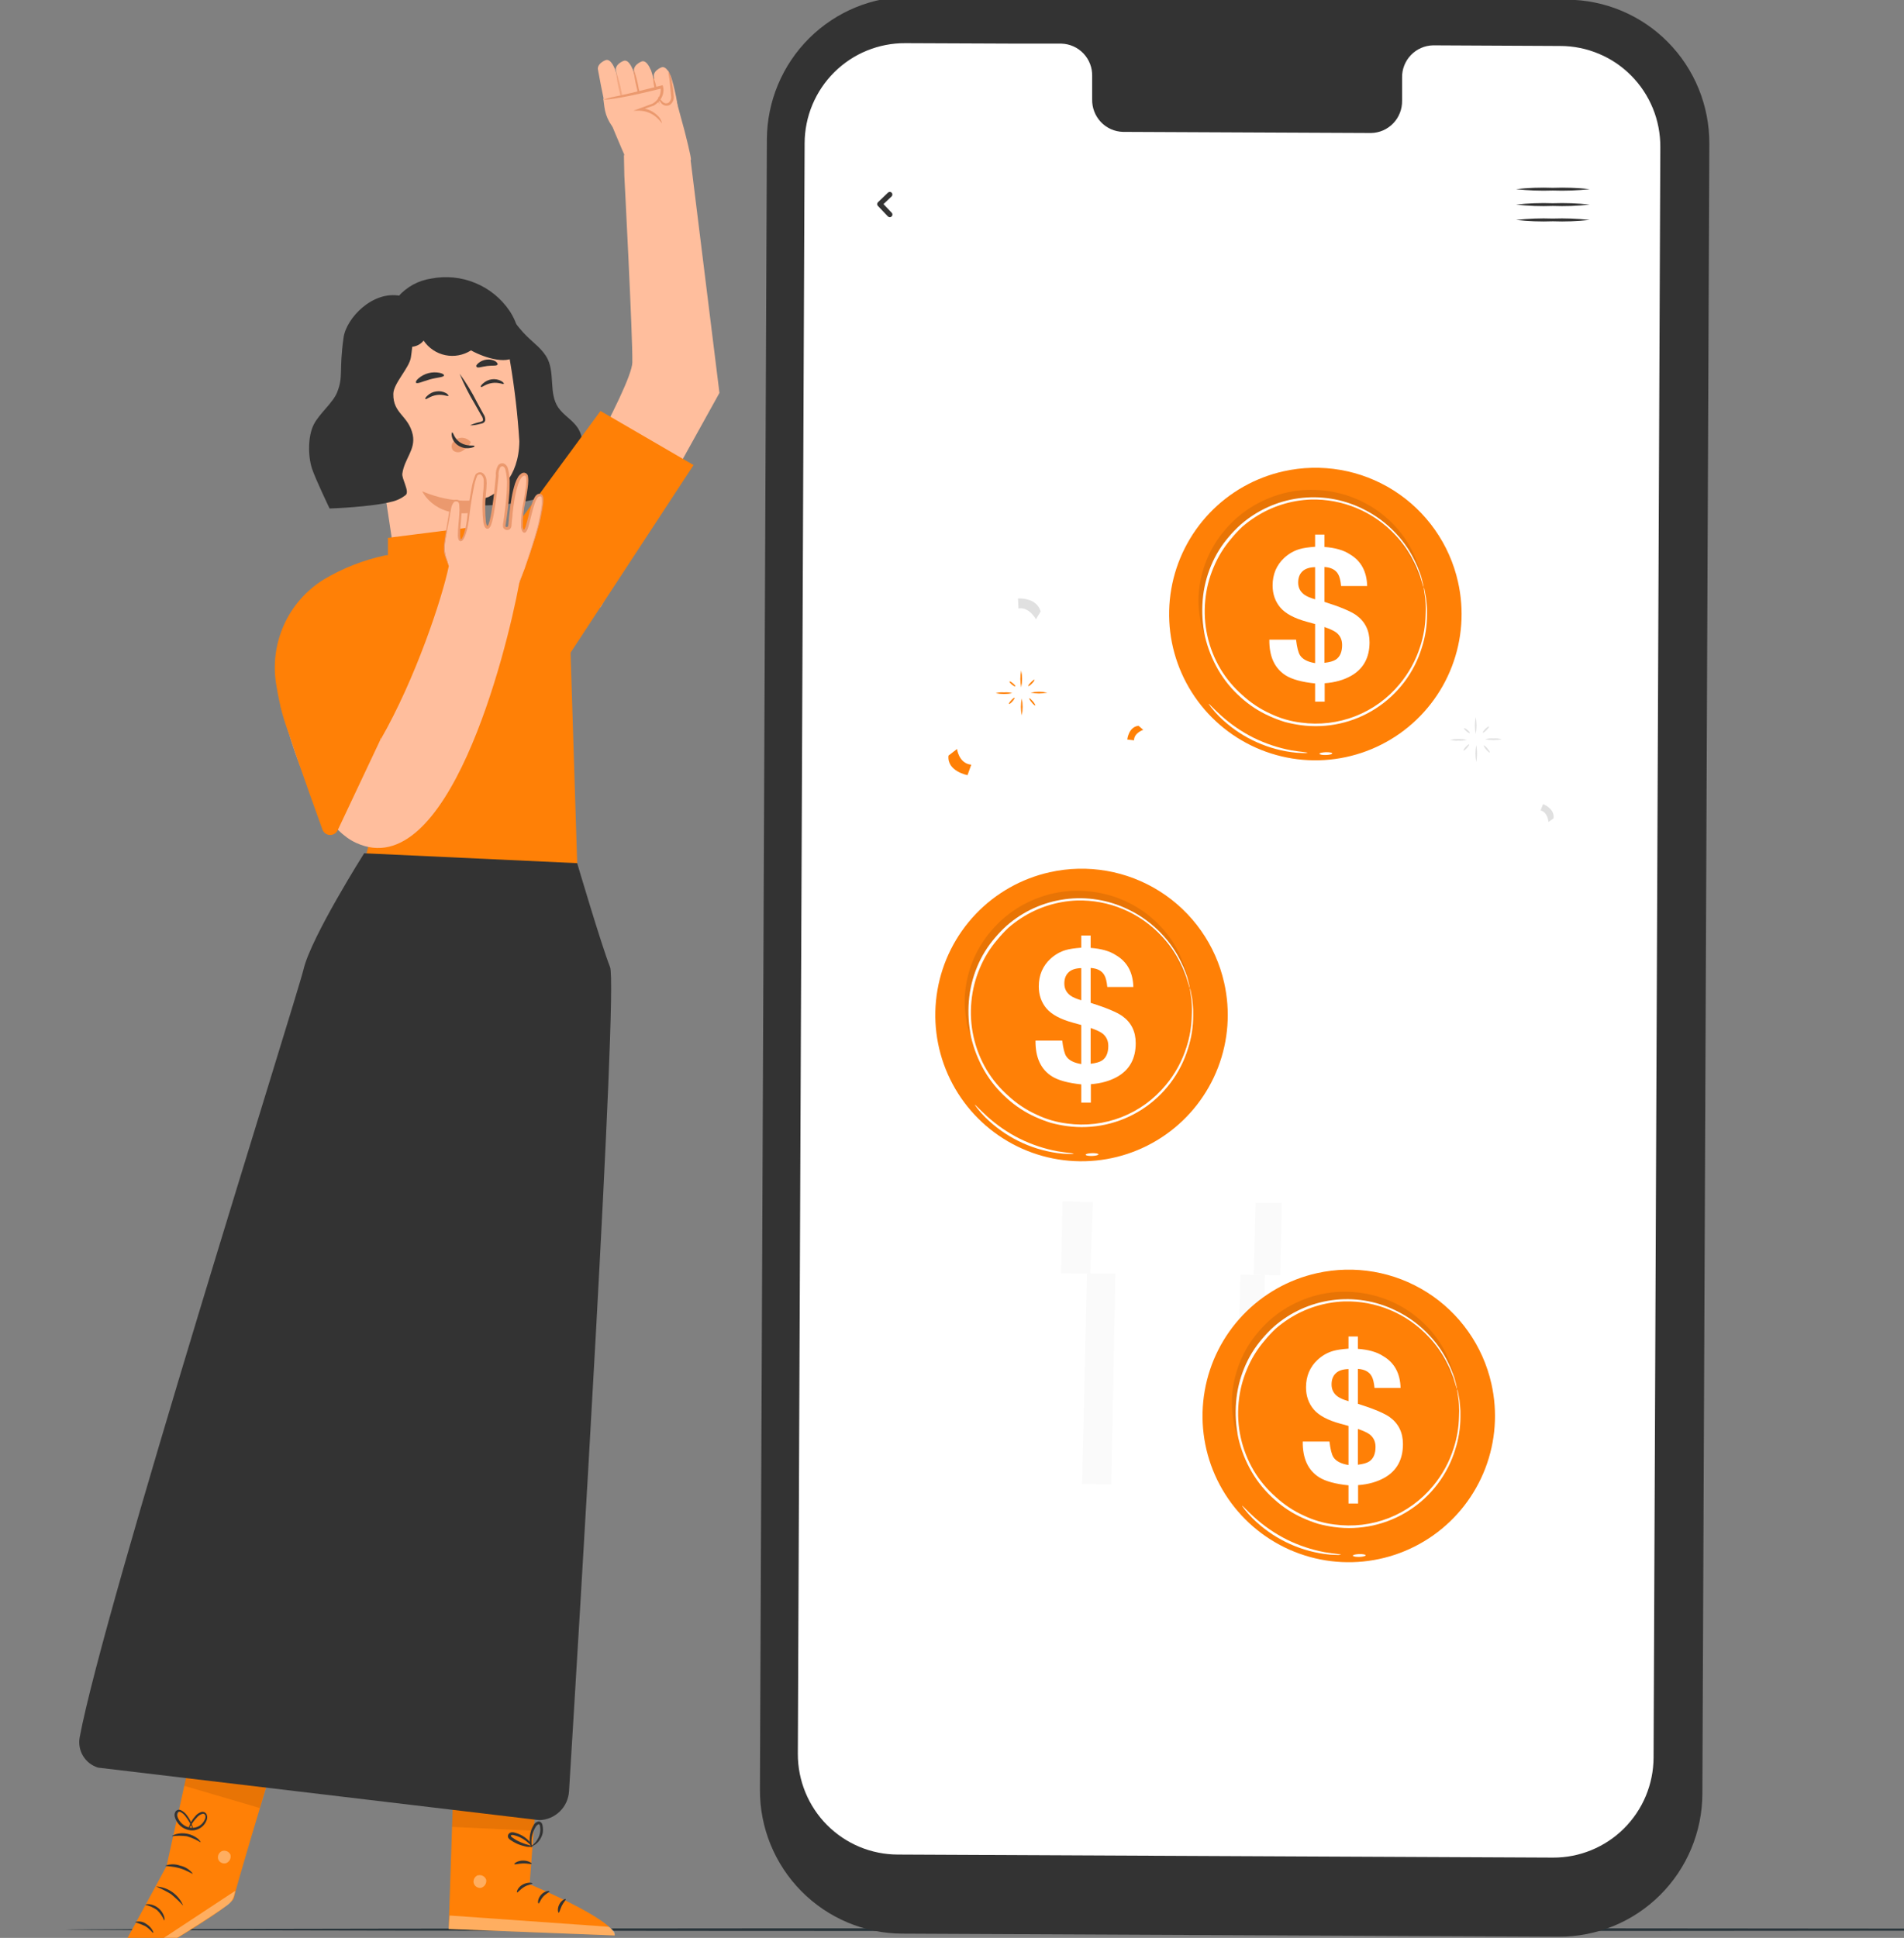 <svg width="57" height="58" viewBox="0 0 57 58" fill="none" xmlns="http://www.w3.org/2000/svg">
<rect x="0" y="0" width="57" height="58" fill="#808080" stroke="none"/>
<g clip-path="url(#clip0)">
<path d="M69.268 57.753C69.268 57.776 54.204 57.794 35.627 57.794C17.049 57.794 1.982 57.776 1.982 57.753C1.982 57.729 17.043 57.712 35.627 57.712C54.211 57.712 69.268 57.731 69.268 57.753Z" fill="#263238"/>
<path d="M18.678 4.639L18.691 5.265C18.691 5.265 18.945 10.119 18.93 10.849C18.914 11.578 16.485 15.742 16.485 15.742L17.977 18.179L21.538 11.76L20.685 4.871L20.663 4.7" fill="#FFBE9D"/>
<path d="M20.486 3.889L20.007 2.121L18.133 3.208C18.133 3.365 18.694 4.639 18.694 4.639L19.018 4.977C19.018 4.977 20.647 4.805 20.682 4.788C20.716 4.771 20.486 3.889 20.486 3.889Z" fill="#FFBE9D"/>
<path d="M20.064 2.247C20.064 2.247 20.075 2.261 20.083 2.284C20.155 2.475 20.364 3.338 20.269 3.402C20.174 3.466 19.852 3.482 19.8 3.374C19.749 3.266 19.571 2.278 19.571 2.278C19.571 2.278 19.552 2.122 19.799 2.017C19.952 1.957 20.064 2.247 20.064 2.247Z" fill="#FFBE9D"/>
<path d="M19.471 2.071C19.471 2.071 19.482 2.085 19.49 2.107C19.562 2.3 19.771 3.161 19.676 3.225C19.581 3.289 19.259 3.305 19.207 3.197C19.156 3.089 18.978 2.101 18.978 2.101C18.978 2.101 18.961 1.945 19.206 1.841C19.359 1.78 19.471 2.071 19.471 2.071Z" fill="#FFBE9D"/>
<path d="M18.93 2.053C18.939 2.063 18.945 2.076 18.949 2.09C19.021 2.281 19.228 3.144 19.133 3.208C19.038 3.272 18.718 3.288 18.665 3.18C18.611 3.072 18.435 2.084 18.435 2.084C18.435 2.084 18.416 1.927 18.663 1.824C18.817 1.757 18.93 2.053 18.93 2.053Z" fill="#FFBE9D"/>
<path d="M18.392 2.031C18.401 2.042 18.407 2.054 18.411 2.068C18.483 2.259 18.69 3.122 18.595 3.186C18.5 3.25 18.178 3.266 18.126 3.158C18.075 3.05 17.897 2.062 17.897 2.062C17.897 2.062 17.878 1.905 18.125 1.802C18.279 1.739 18.392 2.031 18.392 2.031Z" fill="#FFBE9D"/>
<path d="M19.734 3.124C19.73 2.978 19.707 2.834 19.666 2.695C19.644 2.553 19.605 2.415 19.548 2.284C19.552 2.43 19.574 2.574 19.615 2.713C19.637 2.855 19.677 2.992 19.734 3.124Z" fill="#EB996E"/>
<path d="M19.226 3.257C19.21 3.052 19.175 2.849 19.121 2.651C19.088 2.448 19.036 2.248 18.965 2.056C18.983 2.26 19.018 2.463 19.07 2.662C19.104 2.864 19.157 3.063 19.226 3.257Z" fill="#EB996E"/>
<g opacity="0.78">
<path opacity="0.78" d="M18.706 3.347C18.688 3.142 18.653 2.939 18.602 2.74C18.567 2.538 18.514 2.338 18.445 2.145C18.461 2.35 18.496 2.554 18.55 2.753C18.583 2.955 18.635 3.155 18.706 3.347Z" fill="#EB996E"/>
</g>
<path d="M19.113 4.467L18.544 4.007C18.295 3.805 18.133 3.515 18.093 3.197L18.061 2.954L19.779 2.607C19.779 2.607 19.779 3.247 19.295 3.255L19.9 3.568L19.113 4.467Z" fill="#FFBE9D"/>
<path d="M19.817 3.692C19.809 3.692 19.771 3.621 19.668 3.526C19.526 3.394 19.34 3.319 19.147 3.314H18.962L19.136 3.25L19.532 3.103C19.612 3.061 19.677 2.996 19.721 2.917C19.765 2.838 19.785 2.748 19.779 2.658C19.778 2.645 19.775 2.631 19.771 2.618L19.82 2.644C19.34 2.763 18.906 2.864 18.589 2.918C18.433 2.947 18.302 2.964 18.211 2.975C18.165 2.981 18.118 2.981 18.072 2.975C18.238 2.926 18.407 2.887 18.577 2.856C18.889 2.788 19.32 2.679 19.8 2.56L19.837 2.55L19.848 2.586C19.854 2.604 19.858 2.623 19.86 2.641C19.872 2.751 19.846 2.861 19.787 2.954C19.732 3.038 19.659 3.108 19.573 3.159L19.172 3.297L19.161 3.232C19.37 3.24 19.567 3.331 19.711 3.484C19.765 3.541 19.802 3.614 19.817 3.692Z" fill="#EB996E"/>
<path d="M19.712 2.895C19.726 2.895 19.754 2.973 19.842 3.052C19.864 3.073 19.892 3.087 19.923 3.092C19.953 3.096 19.985 3.091 20.012 3.077C20.042 3.051 20.066 3.018 20.079 2.981C20.093 2.943 20.096 2.903 20.088 2.864C20.068 2.669 20.057 2.488 20.04 2.363C20.023 2.237 20.001 2.158 20.014 2.153C20.026 2.148 20.062 2.222 20.096 2.352C20.132 2.519 20.157 2.688 20.17 2.859C20.178 2.912 20.172 2.967 20.151 3.017C20.13 3.067 20.095 3.11 20.051 3.141C20.01 3.162 19.964 3.168 19.919 3.16C19.874 3.152 19.833 3.129 19.803 3.095C19.766 3.055 19.738 3.007 19.721 2.954C19.71 2.918 19.707 2.898 19.712 2.895Z" fill="#EB996E"/>
<path d="M13.873 8.575C14.289 8.55 14.674 8.804 14.966 9.108C15.258 9.411 15.474 9.772 15.772 10.064C15.994 10.282 16.263 10.47 16.397 10.75C16.611 11.198 16.431 11.776 16.709 12.192C16.866 12.425 17.13 12.563 17.287 12.793C17.483 13.083 17.468 13.462 17.425 13.809C17.414 14.054 17.329 14.289 17.18 14.483C17.04 14.613 16.871 14.706 16.688 14.755C15.324 15.218 13.852 15.249 12.471 14.846" fill="#333333"/>
<path d="M11.011 11.367C10.975 11.081 10.997 10.791 11.075 10.513C11.153 10.236 11.286 9.977 11.466 9.752C11.646 9.527 11.869 9.341 12.122 9.204C12.376 9.067 12.653 8.983 12.94 8.956C13.494 8.913 14.044 9.083 14.477 9.432C14.911 9.781 15.195 10.283 15.273 10.835C15.406 11.62 15.498 12.413 15.548 13.208C15.534 14.314 14.889 14.743 14.628 14.873C14.534 14.907 14.437 14.931 14.338 14.945C14.338 14.945 14.338 14.945 14.338 14.953L14.583 16.221C14.694 17.052 14.231 17.787 13.403 17.913C12.576 18.04 11.925 17.397 11.798 16.565L11.011 11.367Z" fill="#FFBE9D"/>
<path d="M15.083 11.488C15.066 11.513 14.927 11.434 14.733 11.463C14.539 11.491 14.421 11.604 14.4 11.583C14.38 11.563 14.4 11.531 14.458 11.478C14.531 11.411 14.622 11.367 14.72 11.353C14.817 11.339 14.916 11.356 15.003 11.402C15.067 11.438 15.092 11.475 15.083 11.488Z" fill="#333333"/>
<path d="M13.424 11.848C13.405 11.873 13.268 11.794 13.074 11.823C12.88 11.851 12.762 11.963 12.74 11.945C12.718 11.926 12.74 11.892 12.798 11.84C12.87 11.771 12.963 11.727 13.062 11.715C13.158 11.699 13.258 11.716 13.344 11.761C13.407 11.797 13.433 11.835 13.424 11.848Z" fill="#333333"/>
<path d="M14.072 12.731C14.166 12.686 14.265 12.653 14.367 12.632C14.414 12.62 14.458 12.604 14.461 12.571C14.457 12.521 14.439 12.473 14.408 12.433L14.214 12.09C14.039 11.801 13.887 11.498 13.76 11.185C13.959 11.459 14.134 11.749 14.286 12.051C14.352 12.172 14.414 12.288 14.475 12.397C14.513 12.451 14.531 12.516 14.527 12.582C14.522 12.6 14.513 12.616 14.501 12.63C14.489 12.644 14.475 12.656 14.458 12.663C14.433 12.674 14.407 12.681 14.38 12.685C14.28 12.714 14.176 12.73 14.072 12.731Z" fill="#333333"/>
<path d="M14.329 14.953C14.329 14.953 13.619 15.117 12.64 14.705C12.64 14.705 13.061 15.618 14.397 15.294L14.329 14.953Z" fill="#EB996E"/>
<path d="M14.055 13.193C14.014 13.155 13.963 13.127 13.909 13.113C13.854 13.099 13.797 13.099 13.742 13.113C13.702 13.123 13.664 13.14 13.63 13.165C13.597 13.19 13.569 13.221 13.547 13.257C13.527 13.292 13.518 13.332 13.521 13.372C13.524 13.413 13.539 13.451 13.564 13.482C13.6 13.511 13.643 13.529 13.688 13.534C13.733 13.539 13.779 13.53 13.819 13.509C13.902 13.464 13.976 13.403 14.036 13.331C14.055 13.312 14.07 13.291 14.081 13.268C14.087 13.257 14.089 13.244 14.087 13.232C14.085 13.219 14.079 13.208 14.07 13.199" fill="#EB996E"/>
<path d="M13.54 12.941C13.569 12.941 13.599 13.138 13.793 13.254C13.986 13.37 14.2 13.318 14.205 13.346C14.21 13.374 14.163 13.393 14.072 13.409C13.954 13.428 13.833 13.404 13.73 13.341C13.631 13.283 13.559 13.187 13.53 13.075C13.51 12.995 13.525 12.942 13.54 12.941Z" fill="#333333"/>
<path d="M13.291 11.239C13.28 11.293 13.09 11.295 12.874 11.354C12.659 11.414 12.492 11.498 12.456 11.456C12.44 11.437 12.456 11.384 12.528 11.325C12.614 11.251 12.716 11.197 12.826 11.168C12.936 11.14 13.052 11.136 13.163 11.159C13.254 11.179 13.299 11.213 13.291 11.239Z" fill="#333333"/>
<path d="M14.895 10.912C14.868 10.959 14.739 10.933 14.583 10.954C14.427 10.974 14.302 11.024 14.27 10.983C14.239 10.943 14.27 10.918 14.319 10.869C14.389 10.81 14.475 10.773 14.566 10.763C14.656 10.751 14.749 10.768 14.829 10.811C14.881 10.847 14.906 10.888 14.895 10.912Z" fill="#333333"/>
<path d="M15.489 10.594C15.261 10.943 14.537 10.727 14.1 10.487C13.872 10.633 13.597 10.684 13.332 10.63C13.067 10.575 12.834 10.419 12.682 10.194C12.432 10.507 11.925 10.409 11.745 10.049C11.565 9.689 11.664 9.194 11.918 8.879C12.174 8.585 12.527 8.393 12.912 8.337C13.354 8.251 13.811 8.297 14.227 8.469C14.644 8.64 15.001 8.93 15.254 9.303C15.495 9.668 15.64 10.158 15.496 10.595" fill="#333333"/>
<path d="M11.978 8.853C11.158 8.696 10.368 9.515 10.285 10.105C10.143 11.123 10.285 11.25 10.095 11.737C9.974 12.05 9.557 12.379 9.393 12.706C9.215 13.056 9.217 13.645 9.34 14.024C9.443 14.337 9.867 15.219 9.867 15.219C9.867 15.219 11.085 15.18 11.708 15.02C11.869 14.987 12.02 14.916 12.148 14.813C12.267 14.705 12.022 14.332 12.045 14.174C12.109 13.723 12.445 13.462 12.358 13.017C12.23 12.427 11.766 12.391 11.775 11.791C11.775 11.478 12.258 11.008 12.301 10.695C12.345 10.382 12.529 9.271 11.989 8.86" fill="#333333"/>
<path d="M10.724 22.448C10.724 22.448 11.264 23.681 11.233 24.265C11.202 24.849 10.644 26.747 10.644 26.747L17.249 27.366L17.279 25.834L17.081 19.535L20.763 13.919L17.977 12.3L15.267 15.987L14.582 15.721L11.614 16.097V16.614L11.53 16.623C10.879 16.762 10.255 17.007 9.684 17.348C9.164 17.673 8.752 18.144 8.5 18.704C8.249 19.263 8.168 19.885 8.269 20.49C8.389 21.242 8.623 22.155 9.073 22.682C9.938 23.694 10.724 22.448 10.724 22.448Z" fill="#FF8006"/>
<path d="M5.694 52.644L4.986 55.85L3.696 58.227C3.674 58.268 3.66 58.313 3.656 58.359C3.651 58.406 3.657 58.452 3.672 58.496C3.686 58.541 3.71 58.581 3.741 58.616C3.772 58.65 3.81 58.678 3.852 58.697C3.902 58.72 3.956 58.731 4.01 58.729C4.065 58.726 4.118 58.711 4.165 58.683C4.764 58.335 6.965 57.045 7.004 56.804C7.049 56.529 7.975 53.469 7.975 53.469L5.694 52.644Z" fill="#FF8006"/>
<g opacity="0.6">
<path opacity="0.6" d="M3.851 58.694L7.044 56.59L7.012 56.724C6.983 56.838 6.916 56.938 6.823 57.009C6.562 57.197 5.833 57.703 4.168 58.677C4.12 58.704 4.067 58.719 4.013 58.721C3.958 58.723 3.904 58.711 3.855 58.688L3.851 58.694Z" fill="white"/>
</g>
<g opacity="0.6">
<path opacity="0.6" d="M6.649 55.4C6.603 55.419 6.565 55.455 6.543 55.5C6.522 55.545 6.518 55.597 6.532 55.645C6.549 55.692 6.584 55.731 6.629 55.752C6.673 55.774 6.725 55.778 6.772 55.763C6.821 55.742 6.861 55.705 6.884 55.657C6.907 55.609 6.911 55.554 6.896 55.503C6.872 55.456 6.831 55.42 6.782 55.402C6.733 55.384 6.678 55.386 6.63 55.407" fill="white"/>
</g>
<path d="M4.918 57.479C4.867 57.361 4.793 57.255 4.701 57.166C4.596 57.092 4.477 57.039 4.352 57.009C4.352 57 4.397 56.986 4.475 56.993C4.575 57.007 4.67 57.048 4.747 57.114C4.826 57.179 4.884 57.265 4.914 57.363C4.934 57.429 4.928 57.479 4.918 57.479Z" fill="#333333"/>
<path d="M4.587 57.85C4.569 57.859 4.492 57.731 4.339 57.643C4.242 57.598 4.141 57.56 4.039 57.527C4.095 57.509 4.155 57.504 4.214 57.513C4.273 57.522 4.328 57.545 4.376 57.581C4.545 57.682 4.606 57.845 4.587 57.85Z" fill="#333333"/>
<path d="M5.482 57.034C5.37 56.911 5.249 56.796 5.12 56.69C4.977 56.603 4.829 56.527 4.675 56.463C4.85 56.471 5.018 56.529 5.161 56.631C5.304 56.732 5.416 56.872 5.482 57.034Z" fill="#333333"/>
<path d="M5.771 56.078C5.758 56.095 5.6 55.977 5.374 55.913C5.148 55.849 4.952 55.858 4.949 55.838C5.093 55.785 5.251 55.785 5.394 55.838C5.544 55.87 5.678 55.955 5.771 56.078Z" fill="#333333"/>
<path d="M6.005 55.141C5.877 55.062 5.738 55 5.594 54.958C5.445 54.938 5.294 54.938 5.146 54.958C5.146 54.95 5.188 54.919 5.27 54.894C5.381 54.864 5.497 54.861 5.609 54.884C5.723 54.907 5.83 54.957 5.922 55.029C5.983 55.088 6.011 55.13 6.005 55.141Z" fill="#333333"/>
<path d="M5.639 54.781C5.637 54.739 5.646 54.698 5.664 54.66C5.702 54.552 5.761 54.453 5.837 54.368C5.887 54.3 5.959 54.251 6.04 54.228C6.068 54.224 6.096 54.228 6.121 54.239C6.146 54.251 6.167 54.27 6.181 54.294C6.204 54.343 6.209 54.398 6.195 54.451C6.163 54.557 6.094 54.648 6.001 54.708C5.908 54.768 5.797 54.794 5.687 54.779C5.579 54.764 5.478 54.717 5.396 54.644C5.315 54.571 5.257 54.475 5.23 54.369C5.224 54.343 5.223 54.315 5.228 54.288C5.233 54.261 5.244 54.235 5.259 54.213C5.278 54.19 5.303 54.175 5.332 54.168C5.36 54.162 5.389 54.166 5.416 54.178C5.489 54.214 5.552 54.268 5.598 54.335C5.668 54.426 5.72 54.528 5.754 54.637C5.771 54.675 5.778 54.717 5.776 54.759C5.724 54.618 5.65 54.486 5.558 54.368C5.518 54.31 5.464 54.263 5.402 54.231C5.388 54.225 5.372 54.223 5.357 54.226C5.342 54.23 5.328 54.238 5.319 54.25C5.309 54.266 5.303 54.283 5.301 54.301C5.299 54.318 5.301 54.337 5.306 54.354C5.332 54.444 5.384 54.526 5.455 54.588C5.526 54.65 5.613 54.691 5.706 54.704C5.799 54.715 5.892 54.694 5.972 54.645C6.051 54.595 6.111 54.52 6.142 54.432C6.155 54.397 6.155 54.358 6.142 54.322C6.135 54.309 6.123 54.298 6.11 54.291C6.096 54.284 6.08 54.282 6.065 54.285C5.997 54.304 5.936 54.344 5.892 54.399C5.785 54.51 5.699 54.639 5.639 54.781Z" fill="#333333"/>
<g opacity="0.3">
<path opacity="0.3" d="M5.61 52.992L5.515 53.449L7.775 54.113L7.968 53.471L5.693 52.644L5.61 52.992Z" fill="black"/>
</g>
<path d="M16.048 53.831L15.856 56.394C15.856 56.394 18.391 57.449 18.402 57.927L13.431 57.734L13.565 53.727L16.048 53.831Z" fill="#FF8006"/>
<g opacity="0.6">
<path opacity="0.6" d="M14.326 56.118C14.278 56.131 14.236 56.161 14.209 56.203C14.182 56.245 14.171 56.296 14.178 56.345C14.188 56.395 14.216 56.439 14.257 56.468C14.299 56.498 14.35 56.51 14.4 56.502C14.451 56.488 14.495 56.456 14.524 56.411C14.553 56.367 14.564 56.313 14.556 56.261C14.539 56.211 14.504 56.169 14.457 56.145C14.411 56.12 14.357 56.115 14.306 56.129" fill="white"/>
</g>
<g opacity="0.6">
<path opacity="0.6" d="M13.431 57.734L13.46 57.33L18.216 57.667C18.216 57.667 18.433 57.772 18.402 57.927L13.431 57.734Z" fill="white"/>
</g>
<path d="M15.938 56.372C15.938 56.395 15.814 56.402 15.692 56.475C15.571 56.549 15.502 56.649 15.48 56.64C15.458 56.63 15.5 56.483 15.65 56.403C15.8 56.323 15.947 56.35 15.938 56.372Z" fill="#333333"/>
<path d="M16.451 56.608C16.451 56.632 16.349 56.669 16.262 56.765C16.175 56.86 16.148 56.972 16.123 56.97C16.098 56.968 16.09 56.829 16.2 56.709C16.309 56.588 16.451 56.585 16.451 56.608Z" fill="#333333"/>
<path d="M16.728 57.246C16.706 57.246 16.676 57.127 16.744 56.997C16.811 56.867 16.928 56.817 16.937 56.84C16.947 56.864 16.873 56.929 16.82 57.037C16.767 57.145 16.748 57.244 16.728 57.246Z" fill="#333333"/>
<path d="M15.916 55.783C15.905 55.805 15.795 55.766 15.657 55.771C15.52 55.775 15.412 55.814 15.399 55.792C15.387 55.771 15.493 55.688 15.656 55.686C15.818 55.684 15.929 55.764 15.916 55.783Z" fill="#333333"/>
<g opacity="0.3">
<path opacity="0.3" d="M16.009 54.338L15.976 54.795L13.533 54.678L13.549 54.15L16.009 54.338Z" fill="black"/>
</g>
<path d="M15.947 55.265C15.864 55.284 15.777 55.28 15.697 55.254C15.607 55.234 15.521 55.204 15.439 55.163C15.391 55.139 15.344 55.112 15.3 55.082C15.272 55.066 15.247 55.045 15.227 55.021C15.212 55.002 15.204 54.979 15.204 54.956C15.204 54.932 15.212 54.909 15.227 54.891C15.239 54.874 15.256 54.861 15.275 54.852C15.294 54.843 15.315 54.838 15.336 54.839C15.367 54.84 15.398 54.845 15.428 54.855C15.482 54.87 15.534 54.889 15.584 54.914C15.666 54.954 15.742 55.007 15.808 55.071C15.918 55.184 15.954 55.276 15.947 55.281C15.939 55.285 15.883 55.209 15.768 55.116C15.701 55.063 15.628 55.017 15.55 54.982C15.504 54.962 15.457 54.945 15.409 54.933C15.358 54.916 15.312 54.914 15.298 54.933C15.284 54.952 15.298 54.946 15.298 54.961C15.314 54.978 15.332 54.993 15.351 55.005C15.392 55.035 15.435 55.062 15.48 55.087C15.556 55.127 15.635 55.161 15.717 55.188C15.795 55.208 15.872 55.234 15.947 55.265Z" fill="#333333"/>
<path d="M15.912 55.298C15.868 55.225 15.848 55.14 15.856 55.055C15.856 54.962 15.871 54.87 15.901 54.783C15.919 54.731 15.942 54.681 15.97 54.634C15.984 54.603 16.006 54.575 16.033 54.554C16.06 54.533 16.092 54.519 16.126 54.513C16.148 54.515 16.17 54.522 16.188 54.535C16.206 54.548 16.22 54.566 16.228 54.587C16.239 54.617 16.247 54.648 16.25 54.679C16.258 54.736 16.258 54.792 16.25 54.849C16.232 54.941 16.191 55.028 16.133 55.102C16.031 55.227 15.928 55.259 15.926 55.245C15.925 55.23 16.006 55.188 16.082 55.066C16.127 54.996 16.157 54.917 16.17 54.834C16.177 54.787 16.177 54.738 16.17 54.69C16.17 54.637 16.147 54.593 16.126 54.598C16.106 54.603 16.059 54.636 16.037 54.676C16.011 54.718 15.988 54.763 15.97 54.809C15.94 54.889 15.92 54.972 15.912 55.057C15.905 55.202 15.926 55.295 15.912 55.298Z" fill="#333333"/>
<path d="M9.749 20.998L11.034 21.07C11.125 21.432 11.247 21.785 11.398 22.127C12.434 20.324 13.236 17.912 13.436 16.941C13.407 16.844 13.372 16.737 13.33 16.617C13.299 16.436 13.304 16.251 13.346 16.072C13.382 15.856 13.441 15.565 13.46 15.43C13.514 15.02 13.58 14.96 13.724 15.003C13.918 15.065 13.644 16.153 13.802 16.177C13.888 16.189 13.992 15.817 14.022 15.511C14.052 15.206 14.191 14.259 14.292 14.201C14.448 14.109 14.569 14.254 14.531 14.559C14.494 14.865 14.445 15.787 14.608 15.8C14.77 15.812 14.9 14.251 14.9 14.251C14.9 14.251 14.875 13.913 15.056 13.921C15.393 13.935 15.129 15.58 15.101 15.735C15.081 15.843 15.258 15.864 15.271 15.746C15.286 15.629 15.368 14.181 15.712 14.198C15.974 14.207 15.507 15.554 15.656 15.865C15.804 16.177 15.906 14.805 16.157 14.824C16.251 14.824 16.313 14.849 16.148 15.626C15.981 16.243 15.78 16.851 15.546 17.447C15.148 19.599 13.4 26.487 10.661 25.227C9.127 24.521 8.412 21.027 8.412 21.027L9.749 20.998Z" fill="#FFBE9D"/>
<path d="M15.552 17.445C15.554 17.429 15.559 17.413 15.566 17.398C15.576 17.364 15.592 17.318 15.611 17.263C15.653 17.138 15.714 16.964 15.79 16.744C15.867 16.523 15.961 16.241 16.054 15.915C16.101 15.759 16.14 15.577 16.176 15.388C16.193 15.294 16.212 15.197 16.223 15.097C16.227 15.047 16.227 14.997 16.223 14.948C16.223 14.896 16.212 14.855 16.172 14.854C16.131 14.852 16.101 14.877 16.073 14.921C16.047 14.967 16.025 15.016 16.008 15.067C15.972 15.17 15.942 15.28 15.914 15.392C15.886 15.505 15.859 15.621 15.825 15.738C15.81 15.803 15.784 15.865 15.747 15.92C15.737 15.933 15.722 15.941 15.706 15.943C15.69 15.945 15.674 15.941 15.661 15.931C15.646 15.917 15.633 15.9 15.625 15.881C15.611 15.849 15.602 15.815 15.597 15.781C15.592 15.518 15.618 15.255 15.675 14.998C15.698 14.866 15.722 14.733 15.739 14.599C15.748 14.531 15.753 14.463 15.755 14.395C15.755 14.334 15.755 14.249 15.719 14.239C15.683 14.227 15.625 14.264 15.594 14.32C15.557 14.378 15.528 14.441 15.508 14.506C15.464 14.643 15.43 14.784 15.406 14.926C15.381 15.071 15.363 15.219 15.345 15.367C15.345 15.443 15.331 15.524 15.323 15.593L15.314 15.707C15.315 15.732 15.311 15.756 15.303 15.778C15.294 15.801 15.28 15.822 15.262 15.839C15.24 15.855 15.213 15.864 15.184 15.864C15.156 15.864 15.129 15.855 15.106 15.839C15.094 15.83 15.083 15.819 15.075 15.807C15.066 15.794 15.061 15.78 15.058 15.765C15.056 15.751 15.056 15.737 15.058 15.723V15.695C15.069 15.618 15.081 15.538 15.092 15.464C15.114 15.308 15.133 15.151 15.149 14.995C15.164 14.838 15.174 14.682 15.177 14.525C15.184 14.367 15.169 14.209 15.13 14.055C15.121 14.016 15.097 13.982 15.064 13.96C15.048 13.955 15.031 13.955 15.015 13.96C14.999 13.965 14.985 13.975 14.975 13.988C14.933 14.066 14.916 14.155 14.927 14.243C14.899 14.556 14.864 14.855 14.82 15.153C14.797 15.309 14.774 15.45 14.736 15.596C14.727 15.633 14.715 15.67 14.702 15.706C14.689 15.75 14.664 15.789 14.628 15.818C14.612 15.826 14.594 15.828 14.577 15.825C14.559 15.821 14.543 15.812 14.532 15.798C14.517 15.78 14.505 15.76 14.497 15.738C14.483 15.702 14.473 15.664 14.468 15.626C14.435 15.34 14.433 15.051 14.46 14.765C14.478 14.631 14.485 14.497 14.48 14.362C14.477 14.305 14.451 14.252 14.408 14.213C14.399 14.207 14.387 14.202 14.376 14.2C14.364 14.198 14.352 14.199 14.341 14.203C14.328 14.206 14.315 14.211 14.304 14.218C14.295 14.224 14.289 14.231 14.285 14.24C14.238 14.358 14.204 14.481 14.182 14.606C14.157 14.732 14.135 14.857 14.115 14.981C14.094 15.104 14.077 15.225 14.062 15.345C14.046 15.466 14.037 15.585 14.013 15.702C13.994 15.819 13.963 15.932 13.921 16.042C13.911 16.07 13.899 16.097 13.883 16.122C13.865 16.147 13.855 16.18 13.805 16.196C13.793 16.198 13.78 16.197 13.768 16.192C13.756 16.186 13.745 16.178 13.738 16.167C13.729 16.152 13.723 16.136 13.718 16.119C13.712 16.09 13.709 16.061 13.707 16.031C13.707 15.807 13.738 15.602 13.749 15.405C13.758 15.31 13.758 15.215 13.749 15.12C13.749 15.078 13.73 15.029 13.705 15.018C13.689 15.01 13.671 15.006 13.652 15.006C13.634 15.006 13.616 15.01 13.599 15.018C13.545 15.078 13.511 15.153 13.502 15.233C13.484 15.314 13.476 15.389 13.46 15.472C13.405 15.785 13.348 16.05 13.321 16.268C13.307 16.364 13.307 16.461 13.321 16.557C13.34 16.636 13.367 16.706 13.381 16.761L13.418 16.889C13.424 16.903 13.428 16.918 13.429 16.933C13.421 16.92 13.415 16.906 13.412 16.891L13.367 16.767C13.348 16.711 13.321 16.647 13.298 16.56C13.284 16.462 13.284 16.363 13.298 16.265C13.321 16.042 13.374 15.778 13.424 15.466C13.438 15.389 13.446 15.309 13.465 15.223C13.473 15.18 13.484 15.138 13.499 15.097C13.512 15.048 13.541 15.006 13.581 14.976C13.605 14.963 13.631 14.957 13.659 14.957C13.686 14.957 13.713 14.963 13.737 14.976C13.799 15.012 13.801 15.071 13.812 15.117C13.821 15.215 13.821 15.314 13.812 15.413C13.802 15.613 13.771 15.823 13.776 16.039C13.777 16.064 13.78 16.089 13.785 16.114C13.785 16.139 13.804 16.149 13.801 16.144C13.798 16.139 13.826 16.122 13.837 16.102C13.849 16.078 13.861 16.054 13.871 16.03C13.909 15.923 13.938 15.813 13.957 15.701C13.979 15.588 13.985 15.469 14.002 15.349C14.019 15.228 14.033 15.104 14.054 14.981C14.074 14.857 14.094 14.73 14.119 14.603C14.142 14.47 14.179 14.34 14.23 14.215C14.24 14.194 14.256 14.177 14.275 14.165C14.293 14.155 14.311 14.147 14.33 14.141C14.351 14.136 14.373 14.135 14.395 14.138C14.416 14.142 14.437 14.15 14.455 14.162C14.486 14.186 14.511 14.216 14.529 14.251C14.548 14.285 14.559 14.323 14.563 14.362C14.572 14.433 14.572 14.505 14.563 14.577C14.563 14.644 14.55 14.713 14.546 14.782C14.518 15.061 14.518 15.343 14.546 15.623C14.551 15.656 14.56 15.688 14.571 15.72C14.576 15.732 14.582 15.744 14.591 15.754C14.591 15.785 14.591 15.762 14.591 15.767C14.591 15.771 14.591 15.767 14.591 15.756C14.607 15.734 14.62 15.71 14.628 15.684C14.639 15.651 14.65 15.616 14.66 15.582C14.694 15.443 14.719 15.295 14.741 15.148C14.785 14.852 14.817 14.55 14.845 14.243C14.833 14.134 14.856 14.025 14.911 13.93C14.931 13.902 14.96 13.882 14.993 13.872C15.027 13.863 15.062 13.864 15.094 13.877C15.122 13.892 15.146 13.912 15.165 13.937C15.185 13.962 15.199 13.99 15.206 14.021C15.249 14.182 15.266 14.349 15.258 14.516C15.258 14.672 15.244 14.838 15.228 14.998C15.213 15.158 15.194 15.311 15.172 15.468C15.161 15.546 15.149 15.624 15.138 15.699C15.127 15.749 15.138 15.751 15.138 15.765C15.147 15.771 15.157 15.774 15.168 15.774C15.179 15.774 15.189 15.771 15.198 15.765C15.216 15.754 15.217 15.731 15.22 15.688L15.231 15.574C15.231 15.499 15.247 15.418 15.253 15.349C15.27 15.192 15.291 15.048 15.316 14.902C15.34 14.756 15.375 14.612 15.42 14.47C15.444 14.399 15.476 14.33 15.515 14.267C15.538 14.232 15.566 14.202 15.6 14.179C15.618 14.163 15.641 14.152 15.665 14.149C15.689 14.145 15.713 14.149 15.736 14.159C15.758 14.17 15.776 14.186 15.789 14.207C15.802 14.228 15.808 14.252 15.808 14.276C15.813 14.313 15.816 14.35 15.815 14.387C15.813 14.458 15.807 14.529 15.797 14.599C15.78 14.736 15.755 14.87 15.731 15.001C15.674 15.251 15.647 15.506 15.65 15.762C15.653 15.79 15.66 15.817 15.672 15.842C15.676 15.851 15.681 15.86 15.687 15.868C15.687 15.868 15.687 15.868 15.687 15.861C15.717 15.812 15.739 15.759 15.751 15.704C15.786 15.59 15.812 15.474 15.842 15.361C15.872 15.248 15.901 15.137 15.94 15.031C15.959 14.976 15.983 14.924 16.012 14.874C16.027 14.847 16.047 14.824 16.072 14.805C16.085 14.794 16.101 14.786 16.118 14.782C16.135 14.779 16.152 14.779 16.168 14.782C16.186 14.784 16.204 14.79 16.218 14.801C16.233 14.812 16.244 14.826 16.251 14.843C16.262 14.87 16.268 14.899 16.268 14.929C16.27 14.981 16.267 15.034 16.259 15.085C16.248 15.189 16.228 15.286 16.209 15.382C16.175 15.56 16.132 15.737 16.079 15.911C15.982 16.236 15.884 16.512 15.803 16.736C15.722 16.96 15.647 17.135 15.609 17.251C15.587 17.306 15.569 17.35 15.556 17.384C15.544 17.418 15.553 17.447 15.552 17.445Z" fill="#EB996E"/>
<path d="M8.402 21.154C8.651 22.034 9.136 23.393 9.652 24.827C9.669 24.873 9.698 24.914 9.738 24.943C9.777 24.972 9.824 24.989 9.873 24.991C9.922 24.993 9.971 24.981 10.013 24.956C10.055 24.931 10.088 24.894 10.109 24.849L11.39 22.133C11.39 22.133 11.078 19.902 11.107 19.98C11.137 20.058 8.465 20.27 8.465 20.27L8.402 21.154Z" fill="#FF8006"/>
<path d="M16.146 54.476C16.375 54.469 16.593 54.377 16.758 54.217C16.922 54.058 17.021 53.842 17.035 53.613C17.302 49.279 18.505 29.565 18.264 28.947C17.992 28.252 17.279 25.834 17.279 25.834L10.902 25.538C10.902 25.538 9.315 28.044 9.087 29.011C8.881 29.874 3.104 48.124 2.385 51.999C2.35 52.191 2.386 52.39 2.488 52.557C2.59 52.724 2.75 52.848 2.937 52.904L16.146 54.476Z" fill="#333333"/>
<path d="M46.663 57.964L27.011 57.873C25.876 57.868 24.79 57.411 23.991 56.603C23.192 55.795 22.745 54.702 22.75 53.565L22.958 4.173C22.963 3.034 23.419 1.945 24.226 1.143C25.032 0.342 26.123 -0.105 27.259 -0.1L46.911 -0.009C47.473 -0.007 48.029 0.106 48.547 0.324C49.066 0.542 49.536 0.86 49.931 1.26C50.327 1.66 50.64 2.135 50.853 2.656C51.066 3.178 51.174 3.736 51.172 4.299L50.964 53.69C50.962 54.254 50.848 54.811 50.631 55.331C50.413 55.851 50.096 56.323 49.696 56.72C49.297 57.117 48.824 57.431 48.303 57.645C47.782 57.858 47.225 57.967 46.663 57.964Z" fill="#333333"/>
<path d="M46.714 1.376L42.903 1.357C42.652 1.362 42.413 1.467 42.239 1.648C42.065 1.829 41.969 2.072 41.974 2.323V3.015C41.976 3.14 41.954 3.264 41.908 3.38C41.863 3.496 41.795 3.602 41.709 3.691C41.622 3.781 41.519 3.853 41.405 3.903C41.291 3.952 41.169 3.979 41.044 3.981L33.618 3.947C33.367 3.94 33.129 3.834 32.956 3.651C32.784 3.468 32.69 3.225 32.696 2.973V2.28C32.703 2.028 32.609 1.784 32.437 1.602C32.264 1.419 32.026 1.313 31.775 1.306H30.435L27.101 1.292C26.707 1.29 26.316 1.366 25.952 1.515C25.587 1.664 25.256 1.884 24.976 2.162C24.696 2.44 24.474 2.77 24.321 3.134C24.169 3.498 24.09 3.889 24.088 4.284L23.885 52.493C23.884 52.888 23.961 53.28 24.111 53.645C24.261 54.01 24.481 54.342 24.759 54.622C25.037 54.901 25.367 55.123 25.731 55.275C26.095 55.427 26.485 55.505 26.879 55.506L46.492 55.597C46.886 55.599 47.276 55.523 47.64 55.373C48.005 55.224 48.336 55.004 48.616 54.726C48.895 54.448 49.118 54.118 49.27 53.754C49.422 53.39 49.501 52.999 49.503 52.605L49.705 4.401C49.707 4.005 49.632 3.613 49.483 3.246C49.334 2.88 49.114 2.547 48.836 2.266C48.558 1.984 48.228 1.761 47.863 1.609C47.499 1.456 47.108 1.377 46.714 1.376Z" fill="white"/>
<path d="M26.636 6.501C26.615 6.5 26.595 6.491 26.58 6.476L26.282 6.163C26.274 6.155 26.269 6.147 26.265 6.138C26.261 6.128 26.259 6.118 26.26 6.108C26.26 6.098 26.262 6.087 26.266 6.078C26.27 6.069 26.276 6.06 26.283 6.053L26.583 5.766C26.59 5.759 26.599 5.753 26.608 5.749C26.617 5.745 26.628 5.743 26.638 5.743C26.648 5.743 26.658 5.745 26.667 5.749C26.677 5.753 26.685 5.759 26.692 5.766C26.7 5.774 26.706 5.782 26.709 5.792C26.713 5.801 26.715 5.812 26.715 5.822C26.715 5.832 26.713 5.843 26.709 5.852C26.706 5.862 26.7 5.87 26.692 5.878L26.449 6.109L26.694 6.366C26.701 6.373 26.707 6.382 26.711 6.392C26.715 6.401 26.717 6.411 26.717 6.422C26.717 6.432 26.715 6.442 26.711 6.452C26.707 6.461 26.701 6.47 26.694 6.477C26.686 6.485 26.677 6.491 26.668 6.495C26.657 6.499 26.647 6.501 26.636 6.501Z" fill="#333333"/>
<path d="M39.203 17.32C39.255 17.362 38.491 18.392 37.498 19.62L36.895 20.353L36.812 20.453L36.725 20.362C35.944 19.559 35.417 18.964 35.455 18.926C35.492 18.889 36.087 19.42 36.887 20.198L36.718 20.215L37.309 19.474C38.302 18.239 39.15 17.278 39.203 17.32Z" fill="white"/>
<path d="M42.999 17.396C42.877 16.966 42.319 17.008 42.319 17.008L42.333 17.307C42.657 17.251 42.857 17.63 42.857 17.63L42.999 17.396Z" fill="#FF8006"/>
<path d="M31.154 18.301C31.034 17.871 30.475 17.912 30.475 17.912L30.49 18.212C30.814 18.156 31.013 18.535 31.013 18.535L31.154 18.301Z" fill="#E0E0E0"/>
<path d="M37.678 20.915C38.326 21.113 38.729 20.364 38.729 20.364L38.335 20.139C38.142 20.598 37.495 20.544 37.495 20.544L37.678 20.915Z" fill="#E0E0E0"/>
<path d="M34.084 21.722C33.783 21.755 33.747 22.134 33.747 22.134L33.949 22.157C33.949 21.935 34.225 21.844 34.225 21.844L34.084 21.722Z" fill="#FF8006"/>
<path d="M46.507 24.496C46.551 24.196 46.194 24.066 46.194 24.066L46.121 24.255C46.337 24.31 46.357 24.601 46.357 24.601L46.507 24.496Z" fill="#E0E0E0"/>
<path d="M35.842 17.765C35.886 17.465 35.529 17.335 35.529 17.335L35.456 17.526C35.672 17.58 35.692 17.87 35.692 17.87L35.842 17.765Z" fill="#FF8006"/>
<path d="M28.396 22.614C28.343 23.084 28.964 23.2 28.964 23.2L29.077 22.887C28.703 22.852 28.65 22.417 28.65 22.417L28.396 22.614Z" fill="#FF8006"/>
<path d="M42.258 20.906C42.561 20.923 42.658 20.555 42.658 20.555L42.463 20.499C42.427 20.718 42.14 20.764 42.14 20.764L42.258 20.906Z" fill="#FF8006"/>
<path d="M43.913 22.143C43.832 22.166 43.747 22.174 43.663 22.166C43.579 22.174 43.494 22.166 43.413 22.143C43.578 22.11 43.748 22.11 43.913 22.143Z" fill="#E0E0E0"/>
<path d="M44.178 21.462C44.21 21.629 44.21 21.801 44.178 21.969C44.145 21.802 44.145 21.629 44.178 21.462Z" fill="#E0E0E0"/>
<path d="M44.459 22.126C44.54 22.103 44.625 22.095 44.709 22.102C44.793 22.095 44.878 22.103 44.959 22.126C44.794 22.159 44.624 22.159 44.459 22.126Z" fill="#E0E0E0"/>
<path d="M44.195 22.808C44.162 22.64 44.162 22.467 44.195 22.299C44.226 22.468 44.226 22.64 44.195 22.808Z" fill="#E0E0E0"/>
<path d="M44.598 22.523C44.588 22.531 44.54 22.491 44.49 22.433C44.44 22.375 44.41 22.318 44.42 22.31C44.429 22.303 44.479 22.342 44.528 22.401C44.576 22.461 44.609 22.506 44.598 22.523Z" fill="#E0E0E0"/>
<path d="M44.575 21.741C44.584 21.751 44.551 21.8 44.5 21.852C44.448 21.903 44.4 21.938 44.39 21.928C44.381 21.919 44.414 21.869 44.465 21.817C44.517 21.765 44.565 21.741 44.575 21.741Z" fill="#E0E0E0"/>
<path d="M44.003 21.939C43.993 21.95 43.947 21.925 43.898 21.884C43.85 21.844 43.819 21.803 43.826 21.794C43.834 21.784 43.881 21.808 43.929 21.847C43.978 21.886 44.011 21.93 44.003 21.939Z" fill="#E0E0E0"/>
<path d="M43.98 22.281C43.99 22.288 43.961 22.337 43.914 22.389C43.867 22.44 43.822 22.473 43.812 22.464C43.803 22.454 43.831 22.406 43.878 22.356C43.925 22.306 43.97 22.271 43.98 22.281Z" fill="#E0E0E0"/>
<path d="M30.306 20.746C30.142 20.78 29.972 20.78 29.807 20.746C29.888 20.724 29.973 20.715 30.056 20.723C30.141 20.715 30.225 20.723 30.306 20.746Z" fill="#FF8006"/>
<path d="M30.572 20.065C30.605 20.233 30.605 20.406 30.572 20.574C30.538 20.406 30.538 20.233 30.572 20.065Z" fill="#FF8006"/>
<path d="M30.855 20.731C31.019 20.697 31.189 20.697 31.354 20.731C31.189 20.764 31.019 20.764 30.855 20.731Z" fill="#FF8006"/>
<path d="M30.588 21.412C30.555 21.244 30.555 21.072 30.588 20.904C30.622 21.072 30.622 21.244 30.588 21.412Z" fill="#FF8006"/>
<path d="M30.994 21.114C30.983 21.123 30.934 21.083 30.886 21.023C30.837 20.964 30.805 20.911 30.816 20.901C30.826 20.892 30.873 20.934 30.923 20.992C30.973 21.05 31.003 21.114 30.994 21.114Z" fill="#FF8006"/>
<path d="M30.969 20.347C30.979 20.356 30.944 20.407 30.894 20.458C30.844 20.51 30.794 20.543 30.785 20.533C30.775 20.524 30.808 20.475 30.86 20.424C30.911 20.372 30.96 20.331 30.969 20.347Z" fill="#FF8006"/>
<path d="M30.396 20.544C30.388 20.554 30.342 20.53 30.293 20.489C30.245 20.449 30.212 20.408 30.221 20.397C30.231 20.386 30.276 20.411 30.324 20.452C30.373 20.493 30.406 20.533 30.396 20.544Z" fill="#FF8006"/>
<path d="M30.374 20.884C30.383 20.893 30.354 20.942 30.308 20.994C30.263 21.045 30.216 21.078 30.205 21.069C30.194 21.059 30.226 21.011 30.271 20.961C30.316 20.911 30.363 20.875 30.374 20.884Z" fill="#FF8006"/>
<path d="M47.592 5.661C47.225 5.702 46.856 5.715 46.487 5.702C46.119 5.715 45.751 5.702 45.385 5.661C45.751 5.62 46.119 5.607 46.487 5.621C46.856 5.607 47.225 5.62 47.592 5.661Z" fill="#333333"/>
<path d="M47.592 6.123C47.225 6.165 46.856 6.178 46.487 6.164C46.119 6.178 45.751 6.165 45.385 6.123C45.751 6.083 46.119 6.07 46.487 6.083C46.856 6.07 47.225 6.083 47.592 6.123Z" fill="#333333"/>
<path d="M47.592 6.582C47.225 6.623 46.856 6.637 46.487 6.623C46.119 6.637 45.751 6.623 45.385 6.582C45.751 6.542 46.119 6.528 46.487 6.541C46.856 6.528 47.225 6.542 47.592 6.582Z" fill="#333333"/>
<path d="M37.865 38.16L37.773 44.46L36.961 44.454L37.136 38.153L37.865 38.16Z" fill="#FAFAFA"/>
<path d="M33.388 38.123L33.271 44.425L32.395 44.418L32.538 38.117L33.388 38.123Z" fill="#FAFAFA"/>
<path d="M33.795 35.761C33.79 35.765 33.79 35.763 33.795 35.761V35.761Z" fill="#E0E0E0"/>
<path d="M38.377 36.008L38.329 38.172L37.532 38.156L37.589 36.002L38.377 36.008Z" fill="#FAFAFA"/>
<path d="M32.716 35.975L32.638 38.12L31.762 38.112L31.809 35.956L32.716 35.975Z" fill="#FAFAFA"/>
<path d="M42.057 40.76L42.006 44.332L41.545 44.328L41.643 40.757L42.057 40.76Z" fill="#FAFAFA"/>
<path d="M39.519 40.741L39.454 44.311L38.957 44.308L39.038 40.737L39.519 40.741Z" fill="#FAFAFA"/>
<path d="M42.348 39.542L42.321 40.768L41.868 40.759L41.901 39.539L42.348 39.542Z" fill="#FAFAFA"/>
<path d="M39.139 39.523L39.095 40.738L38.599 40.735L38.625 39.512L39.139 39.523Z" fill="#FAFAFA"/>
</g>
<path d="M36.648 29.414C36.839 30.259 36.775 31.142 36.464 31.95C36.153 32.759 35.609 33.457 34.901 33.956C34.193 34.455 33.353 34.733 32.487 34.755C31.621 34.777 30.768 34.541 30.036 34.077C29.304 33.614 28.726 32.944 28.375 32.152C28.024 31.36 27.916 30.482 28.065 29.628C28.213 28.775 28.612 27.985 29.209 27.358C29.807 26.731 30.578 26.295 31.423 26.106C32.554 25.852 33.741 26.058 34.721 26.678C35.7 27.299 36.394 28.283 36.648 29.414Z" fill="#FF8006"/>
<g opacity="0.3">
<path opacity="0.3" d="M35.521 29.284C35.5 29.284 35.455 29.15 35.347 28.913C35.195 28.578 34.99 28.269 34.742 27.998C34.573 27.813 34.384 27.646 34.179 27.503C33.943 27.339 33.688 27.206 33.419 27.109C33.273 27.054 33.124 27.011 32.972 26.98C32.812 26.947 32.65 26.925 32.488 26.915C32.321 26.905 32.154 26.909 31.987 26.925C31.817 26.941 31.647 26.97 31.481 27.012C31.316 27.054 31.154 27.108 30.997 27.173C30.843 27.239 30.696 27.317 30.555 27.406C30.418 27.491 30.287 27.587 30.166 27.693C30.05 27.793 29.942 27.9 29.843 28.016C29.651 28.231 29.489 28.471 29.359 28.729C29.248 28.954 29.163 29.19 29.104 29.434C29.02 29.791 28.991 30.158 29.02 30.523C29.043 30.659 29.052 30.796 29.047 30.933C28.982 30.813 28.943 30.68 28.933 30.544C28.861 30.168 28.861 29.781 28.933 29.405C29.038 28.839 29.29 28.311 29.662 27.872C29.769 27.744 29.885 27.625 30.009 27.514C30.275 27.279 30.575 27.088 30.9 26.946C31.241 26.795 31.606 26.702 31.978 26.671C32.157 26.657 32.337 26.657 32.517 26.671C32.856 26.695 33.19 26.77 33.507 26.892C34.044 27.1 34.519 27.442 34.885 27.885C35.13 28.18 35.318 28.517 35.441 28.881C35.496 29.008 35.523 29.145 35.521 29.284Z" fill="black"/>
</g>
<path d="M35.618 29.577C35.61 29.56 35.604 29.543 35.6 29.525L35.553 29.372C35.531 29.288 35.502 29.206 35.468 29.127C35.428 29.016 35.38 28.908 35.324 28.804C35.18 28.514 34.993 28.248 34.771 28.013C34.449 27.667 34.057 27.393 33.621 27.21C33.185 27.026 32.715 26.939 32.242 26.951C31.648 26.973 31.071 27.155 30.572 27.479C30.439 27.565 30.313 27.66 30.193 27.763C30.073 27.876 29.961 27.997 29.857 28.124C29.639 28.378 29.462 28.664 29.334 28.973C29.198 29.291 29.113 29.628 29.081 29.972C29.011 30.686 29.171 31.404 29.538 32.021C29.714 32.315 29.935 32.578 30.193 32.804C30.441 33.032 30.723 33.22 31.03 33.359C31.319 33.498 31.629 33.588 31.947 33.627C32.497 33.703 33.058 33.637 33.576 33.435C34.093 33.232 34.55 32.901 34.903 32.471C35.178 32.141 35.386 31.761 35.516 31.352C35.617 31.045 35.671 30.724 35.678 30.401C35.685 30.284 35.685 30.166 35.678 30.048C35.674 29.961 35.665 29.875 35.65 29.79L35.626 29.628C35.624 29.611 35.624 29.593 35.626 29.575C35.633 29.591 35.638 29.609 35.64 29.627L35.671 29.788C35.69 29.873 35.702 29.959 35.707 30.046C35.72 30.165 35.725 30.284 35.721 30.403C35.72 30.731 35.669 31.058 35.569 31.371C35.341 32.128 34.85 32.779 34.185 33.206C33.52 33.634 32.724 33.81 31.94 33.703C31.78 33.681 31.622 33.649 31.466 33.608C31.308 33.559 31.152 33.5 31.001 33.432C30.689 33.292 30.4 33.103 30.146 32.873C29.881 32.638 29.654 32.363 29.475 32.057C29.291 31.741 29.156 31.401 29.073 31.045C28.998 30.688 28.975 30.323 29.005 29.959C29.034 29.605 29.118 29.259 29.255 28.931C29.386 28.615 29.567 28.322 29.791 28.063C29.898 27.936 30.013 27.817 30.136 27.706C30.627 27.276 31.234 27 31.881 26.913C32.528 26.826 33.187 26.932 33.773 27.218C34.166 27.405 34.518 27.666 34.811 27.987C35.033 28.227 35.218 28.499 35.358 28.794C35.412 28.898 35.458 29.006 35.497 29.117C35.529 29.198 35.555 29.282 35.574 29.367L35.613 29.528C35.616 29.544 35.618 29.56 35.618 29.577Z" fill="white"/>
<path d="M32.145 34.53C32.101 34.54 32.055 34.543 32.01 34.538C31.888 34.537 31.766 34.527 31.645 34.509C30.836 34.394 30.086 34.022 29.504 33.449C29.417 33.363 29.336 33.271 29.26 33.175C29.209 33.105 29.181 33.066 29.186 33.062C29.191 33.057 29.32 33.2 29.546 33.407C29.841 33.675 30.171 33.901 30.527 34.08C30.885 34.256 31.265 34.383 31.657 34.457C31.955 34.506 32.145 34.515 32.145 34.53Z" fill="white"/>
<path d="M32.885 34.549C32.885 34.571 32.801 34.594 32.695 34.597C32.588 34.6 32.503 34.584 32.501 34.56C32.499 34.536 32.587 34.517 32.691 34.513C32.796 34.51 32.883 34.526 32.885 34.549Z" fill="white"/>
<path d="M32.651 31.838C32.807 31.82 32.921 31.787 32.992 31.74C33.117 31.656 33.179 31.511 33.179 31.304C33.179 31.147 33.121 31.023 33.004 30.931C32.935 30.878 32.817 30.824 32.651 30.767V31.838ZM32.37 28.975C32.198 28.979 32.07 29.022 31.987 29.104C31.904 29.184 31.863 29.295 31.863 29.436C31.863 29.589 31.925 29.71 32.05 29.8C32.119 29.849 32.225 29.895 32.37 29.937V28.975ZM32.657 33H32.37V32.455C31.98 32.415 31.69 32.336 31.498 32.219C31.16 32.009 30.994 31.651 31 31.145H31.8C31.828 31.375 31.867 31.53 31.916 31.608C31.993 31.731 32.144 31.81 32.37 31.847V30.677L32.13 30.611C31.752 30.509 31.485 30.366 31.329 30.184C31.175 30.001 31.098 29.781 31.098 29.523C31.098 29.353 31.128 29.199 31.187 29.06C31.248 28.922 31.333 28.802 31.442 28.701C31.582 28.572 31.738 28.482 31.91 28.433C32.015 28.402 32.168 28.379 32.37 28.364V28H32.651V28.37C32.973 28.394 33.226 28.467 33.41 28.589C33.744 28.785 33.917 29.101 33.929 29.54H33.149C33.133 29.377 33.104 29.258 33.06 29.184C32.985 29.054 32.849 28.983 32.651 28.97V30.014C33.122 30.163 33.438 30.296 33.6 30.411C33.867 30.603 34 30.873 34 31.222C34 31.682 33.817 32.016 33.452 32.225C33.228 32.352 32.964 32.427 32.657 32.449V33Z" fill="white"/>
<path d="M44.648 41.414C44.839 42.259 44.775 43.142 44.464 43.95C44.153 44.759 43.609 45.457 42.901 45.956C42.193 46.455 41.353 46.733 40.487 46.755C39.621 46.777 38.768 46.541 38.036 46.077C37.304 45.614 36.726 44.944 36.375 44.152C36.024 43.36 35.916 42.482 36.065 41.628C36.213 40.775 36.612 39.984 37.209 39.358C37.807 38.731 38.578 38.295 39.423 38.106C40.554 37.852 41.741 38.058 42.721 38.678C43.7 39.298 44.394 40.283 44.648 41.414Z" fill="#FF8006"/>
<g opacity="0.3">
<path opacity="0.3" d="M43.521 41.284C43.5 41.284 43.455 41.15 43.347 40.913C43.195 40.578 42.99 40.269 42.742 39.998C42.573 39.813 42.384 39.647 42.179 39.502C41.943 39.339 41.688 39.206 41.419 39.109C41.273 39.054 41.124 39.011 40.972 38.98C40.812 38.947 40.65 38.925 40.488 38.915C40.321 38.906 40.154 38.909 39.987 38.925C39.816 38.941 39.647 38.97 39.481 39.012C39.316 39.054 39.154 39.108 38.997 39.173C38.843 39.239 38.696 39.317 38.554 39.406C38.417 39.491 38.287 39.587 38.166 39.693C38.05 39.792 37.943 39.9 37.843 40.016C37.651 40.231 37.489 40.471 37.359 40.729C37.248 40.954 37.163 41.19 37.104 41.434C37.02 41.791 36.991 42.158 37.02 42.523C37.043 42.658 37.052 42.796 37.047 42.933C36.982 42.813 36.943 42.68 36.933 42.544C36.861 42.168 36.861 41.781 36.933 41.405C37.038 40.839 37.29 40.311 37.662 39.872C37.769 39.744 37.885 39.625 38.009 39.514C38.275 39.279 38.575 39.088 38.9 38.946C39.241 38.795 39.606 38.702 39.978 38.671C40.157 38.657 40.337 38.657 40.517 38.671C40.856 38.695 41.19 38.77 41.507 38.892C42.044 39.1 42.519 39.441 42.885 39.885C43.13 40.18 43.318 40.517 43.441 40.88C43.496 41.008 43.523 41.145 43.521 41.284Z" fill="black"/>
</g>
<path d="M43.618 41.577C43.61 41.56 43.604 41.543 43.6 41.525L43.553 41.372C43.531 41.288 43.502 41.206 43.468 41.127C43.428 41.016 43.38 40.908 43.324 40.804C43.18 40.514 42.993 40.248 42.771 40.013C42.449 39.667 42.057 39.393 41.621 39.21C41.185 39.026 40.715 38.938 40.242 38.951C39.648 38.973 39.071 39.155 38.572 39.479C38.439 39.565 38.313 39.66 38.193 39.763C38.073 39.876 37.961 39.996 37.857 40.124C37.639 40.378 37.462 40.664 37.334 40.973C37.198 41.291 37.113 41.628 37.081 41.972C37.011 42.686 37.171 43.404 37.538 44.021C37.714 44.315 37.935 44.578 38.193 44.804C38.441 45.032 38.723 45.22 39.03 45.359C39.319 45.498 39.629 45.588 39.947 45.627C40.497 45.703 41.058 45.637 41.576 45.435C42.093 45.232 42.55 44.901 42.903 44.471C43.178 44.141 43.386 43.761 43.516 43.352C43.617 43.045 43.671 42.724 43.678 42.401C43.685 42.284 43.685 42.166 43.678 42.048C43.674 41.961 43.665 41.875 43.65 41.79L43.626 41.628C43.624 41.611 43.624 41.593 43.626 41.575C43.633 41.592 43.638 41.609 43.64 41.627L43.671 41.788C43.69 41.873 43.702 41.959 43.707 42.046C43.72 42.165 43.725 42.284 43.721 42.403C43.72 42.731 43.669 43.058 43.569 43.371C43.341 44.128 42.85 44.779 42.185 45.206C41.52 45.634 40.724 45.81 39.94 45.703C39.78 45.681 39.622 45.649 39.466 45.608C39.307 45.559 39.152 45.5 39.001 45.432C38.688 45.292 38.4 45.103 38.146 44.873C37.881 44.638 37.654 44.363 37.475 44.057C37.291 43.742 37.156 43.401 37.073 43.045C36.998 42.688 36.975 42.322 37.005 41.959C37.034 41.605 37.118 41.258 37.255 40.931C37.386 40.615 37.567 40.322 37.791 40.063C37.898 39.937 38.013 39.817 38.136 39.706C38.627 39.276 39.234 39 39.881 38.913C40.528 38.826 41.187 38.932 41.773 39.218C42.166 39.405 42.518 39.666 42.811 39.987C43.033 40.227 43.218 40.499 43.358 40.794C43.412 40.898 43.458 41.006 43.497 41.117C43.529 41.198 43.555 41.282 43.574 41.367L43.613 41.528C43.616 41.544 43.618 41.56 43.618 41.577Z" fill="white"/>
<path d="M40.145 46.53C40.101 46.54 40.055 46.543 40.01 46.538C39.888 46.537 39.766 46.527 39.645 46.509C38.836 46.394 38.086 46.022 37.504 45.449C37.417 45.363 37.336 45.271 37.26 45.175C37.209 45.105 37.181 45.066 37.186 45.062C37.191 45.057 37.32 45.2 37.546 45.407C37.841 45.675 38.171 45.901 38.527 46.08C38.885 46.256 39.265 46.383 39.657 46.457C39.955 46.506 40.145 46.515 40.145 46.53Z" fill="white"/>
<path d="M40.885 46.549C40.885 46.571 40.801 46.594 40.695 46.597C40.588 46.6 40.503 46.584 40.501 46.56C40.499 46.536 40.587 46.517 40.691 46.513C40.796 46.51 40.883 46.526 40.885 46.549Z" fill="white"/>
<path d="M40.651 43.838C40.807 43.82 40.921 43.787 40.992 43.74C41.117 43.656 41.179 43.511 41.179 43.304C41.179 43.147 41.121 43.023 41.004 42.931C40.935 42.879 40.817 42.824 40.651 42.767V43.838ZM40.37 40.975C40.198 40.979 40.07 41.022 39.987 41.104C39.904 41.184 39.863 41.295 39.863 41.436C39.863 41.589 39.925 41.711 40.05 41.8C40.119 41.849 40.225 41.895 40.37 41.937V40.975ZM40.657 45H40.37V44.455C39.98 44.415 39.69 44.336 39.498 44.219C39.16 44.009 38.994 43.651 39 43.145H39.8C39.828 43.375 39.867 43.53 39.916 43.608C39.993 43.731 40.144 43.81 40.37 43.847V42.677L40.13 42.611C39.752 42.509 39.485 42.366 39.329 42.184C39.175 42.001 39.098 41.781 39.098 41.523C39.098 41.353 39.128 41.199 39.187 41.06C39.248 40.922 39.333 40.802 39.442 40.701C39.582 40.572 39.738 40.482 39.91 40.433C40.015 40.402 40.168 40.379 40.37 40.364V40H40.651V40.37C40.973 40.394 41.226 40.467 41.41 40.589C41.744 40.785 41.917 41.101 41.929 41.54H41.149C41.133 41.377 41.104 41.258 41.06 41.184C40.985 41.054 40.849 40.983 40.651 40.97V42.014C41.122 42.163 41.438 42.296 41.6 42.411C41.867 42.603 42 42.873 42 43.222C42 43.682 41.817 44.016 41.452 44.225C41.228 44.352 40.964 44.427 40.657 44.449V45Z" fill="white"/>
<path d="M43.648 17.414C43.839 18.259 43.775 19.142 43.464 19.95C43.153 20.759 42.609 21.457 41.901 21.956C41.193 22.455 40.353 22.733 39.487 22.755C38.621 22.777 37.768 22.541 37.036 22.077C36.304 21.614 35.726 20.944 35.375 20.152C35.024 19.36 34.916 18.482 35.065 17.628C35.213 16.775 35.612 15.985 36.209 15.358C36.807 14.731 37.578 14.295 38.423 14.106C39.554 13.852 40.741 14.058 41.721 14.678C42.7 15.299 43.394 16.283 43.648 17.414Z" fill="#FF8006"/>
<g opacity="0.3">
<path opacity="0.3" d="M42.521 17.284C42.5 17.284 42.455 17.15 42.347 16.913C42.195 16.578 41.99 16.269 41.742 15.998C41.573 15.813 41.384 15.646 41.179 15.502C40.943 15.339 40.688 15.207 40.419 15.109C40.273 15.054 40.124 15.011 39.972 14.98C39.812 14.947 39.65 14.925 39.488 14.915C39.321 14.905 39.154 14.909 38.987 14.925C38.816 14.941 38.647 14.97 38.481 15.012C38.316 15.054 38.154 15.108 37.997 15.173C37.843 15.239 37.696 15.317 37.554 15.406C37.417 15.491 37.287 15.587 37.166 15.693C37.05 15.793 36.943 15.9 36.843 16.016C36.651 16.231 36.489 16.471 36.359 16.729C36.248 16.954 36.163 17.19 36.104 17.434C36.02 17.791 35.991 18.158 36.02 18.523C36.043 18.659 36.052 18.796 36.047 18.933C35.982 18.813 35.943 18.68 35.933 18.544C35.861 18.168 35.861 17.781 35.933 17.405C36.038 16.839 36.29 16.311 36.662 15.872C36.769 15.744 36.885 15.625 37.009 15.514C37.275 15.28 37.575 15.088 37.9 14.946C38.241 14.795 38.606 14.702 38.978 14.671C39.157 14.657 39.337 14.657 39.517 14.671C39.856 14.695 40.19 14.77 40.507 14.893C41.044 15.1 41.519 15.441 41.885 15.885C42.13 16.18 42.318 16.517 42.441 16.881C42.496 17.008 42.523 17.145 42.521 17.284Z" fill="black"/>
</g>
<path d="M42.618 17.577C42.61 17.56 42.604 17.543 42.6 17.525L42.553 17.372C42.531 17.288 42.502 17.206 42.468 17.127C42.428 17.016 42.38 16.908 42.324 16.804C42.18 16.514 41.993 16.248 41.771 16.013C41.449 15.667 41.057 15.393 40.621 15.21C40.185 15.027 39.715 14.938 39.242 14.951C38.648 14.973 38.071 15.155 37.572 15.479C37.439 15.565 37.313 15.66 37.193 15.763C37.073 15.876 36.961 15.996 36.857 16.124C36.639 16.378 36.462 16.664 36.334 16.973C36.198 17.291 36.113 17.628 36.081 17.972C36.011 18.686 36.171 19.404 36.538 20.021C36.714 20.314 36.935 20.578 37.193 20.804C37.441 21.032 37.723 21.22 38.03 21.359C38.319 21.498 38.629 21.588 38.947 21.627C39.497 21.703 40.058 21.637 40.576 21.435C41.093 21.232 41.55 20.901 41.903 20.471C42.178 20.141 42.386 19.761 42.516 19.352C42.617 19.045 42.671 18.724 42.678 18.401C42.685 18.284 42.685 18.166 42.678 18.048C42.674 17.961 42.665 17.875 42.65 17.79L42.626 17.628C42.624 17.611 42.624 17.593 42.626 17.575C42.633 17.591 42.638 17.609 42.64 17.627L42.671 17.788C42.69 17.873 42.702 17.959 42.707 18.046C42.72 18.165 42.725 18.284 42.721 18.403C42.72 18.731 42.669 19.058 42.569 19.371C42.341 20.128 41.85 20.779 41.185 21.206C40.52 21.634 39.724 21.81 38.94 21.703C38.78 21.681 38.622 21.649 38.466 21.608C38.307 21.559 38.152 21.5 38.001 21.432C37.688 21.292 37.4 21.104 37.146 20.873C36.881 20.638 36.654 20.363 36.475 20.057C36.291 19.741 36.156 19.401 36.073 19.045C35.998 18.688 35.975 18.323 36.005 17.959C36.034 17.605 36.118 17.259 36.255 16.931C36.386 16.615 36.567 16.322 36.791 16.063C36.898 15.937 37.013 15.817 37.136 15.707C37.627 15.276 38.234 15 38.881 14.913C39.528 14.826 40.187 14.932 40.773 15.218C41.166 15.405 41.518 15.666 41.811 15.987C42.033 16.227 42.218 16.499 42.358 16.794C42.412 16.898 42.458 17.006 42.497 17.117C42.529 17.198 42.555 17.282 42.574 17.367L42.613 17.528C42.616 17.544 42.618 17.56 42.618 17.577Z" fill="white"/>
<path d="M39.145 22.53C39.101 22.54 39.055 22.543 39.01 22.538C38.888 22.537 38.766 22.527 38.645 22.509C37.836 22.394 37.086 22.022 36.504 21.449C36.417 21.363 36.336 21.271 36.26 21.174C36.209 21.105 36.181 21.066 36.186 21.061C36.191 21.057 36.32 21.2 36.546 21.407C36.841 21.675 37.171 21.901 37.527 22.08C37.885 22.256 38.265 22.383 38.657 22.457C38.955 22.506 39.145 22.515 39.145 22.53Z" fill="white"/>
<path d="M39.885 22.549C39.885 22.571 39.801 22.594 39.695 22.597C39.588 22.601 39.503 22.584 39.501 22.56C39.499 22.536 39.587 22.517 39.691 22.513C39.796 22.51 39.883 22.526 39.885 22.549Z" fill="white"/>
<path d="M39.651 19.838C39.807 19.82 39.921 19.787 39.992 19.74C40.117 19.656 40.179 19.511 40.179 19.304C40.179 19.147 40.121 19.023 40.004 18.931C39.935 18.878 39.817 18.824 39.651 18.767V19.838ZM39.37 16.975C39.198 16.979 39.07 17.022 38.987 17.104C38.904 17.184 38.863 17.295 38.863 17.436C38.863 17.589 38.925 17.71 39.05 17.8C39.119 17.849 39.225 17.895 39.37 17.937V16.975ZM39.657 21H39.37V20.455C38.98 20.415 38.69 20.336 38.498 20.219C38.16 20.009 37.994 19.651 38 19.145H38.8C38.828 19.375 38.867 19.53 38.916 19.608C38.993 19.731 39.144 19.81 39.37 19.847V18.677L39.13 18.611C38.752 18.509 38.485 18.366 38.329 18.184C38.175 18.001 38.098 17.781 38.098 17.523C38.098 17.353 38.128 17.199 38.187 17.06C38.248 16.922 38.333 16.802 38.442 16.701C38.582 16.572 38.738 16.482 38.91 16.433C39.015 16.402 39.168 16.379 39.37 16.364V16H39.651V16.37C39.973 16.394 40.226 16.467 40.41 16.589C40.744 16.785 40.917 17.101 40.929 17.54H40.149C40.133 17.377 40.104 17.258 40.06 17.184C39.985 17.054 39.849 16.983 39.651 16.97V18.014C40.122 18.163 40.438 18.296 40.6 18.411C40.867 18.603 41 18.873 41 19.222C41 19.682 40.817 20.016 40.452 20.225C40.228 20.352 39.964 20.427 39.657 20.449V21Z" fill="white"/>
<defs>
<clipPath id="clip0">
<rect width="57" height="58" fill="white"/>
</clipPath>
</defs>
</svg>
